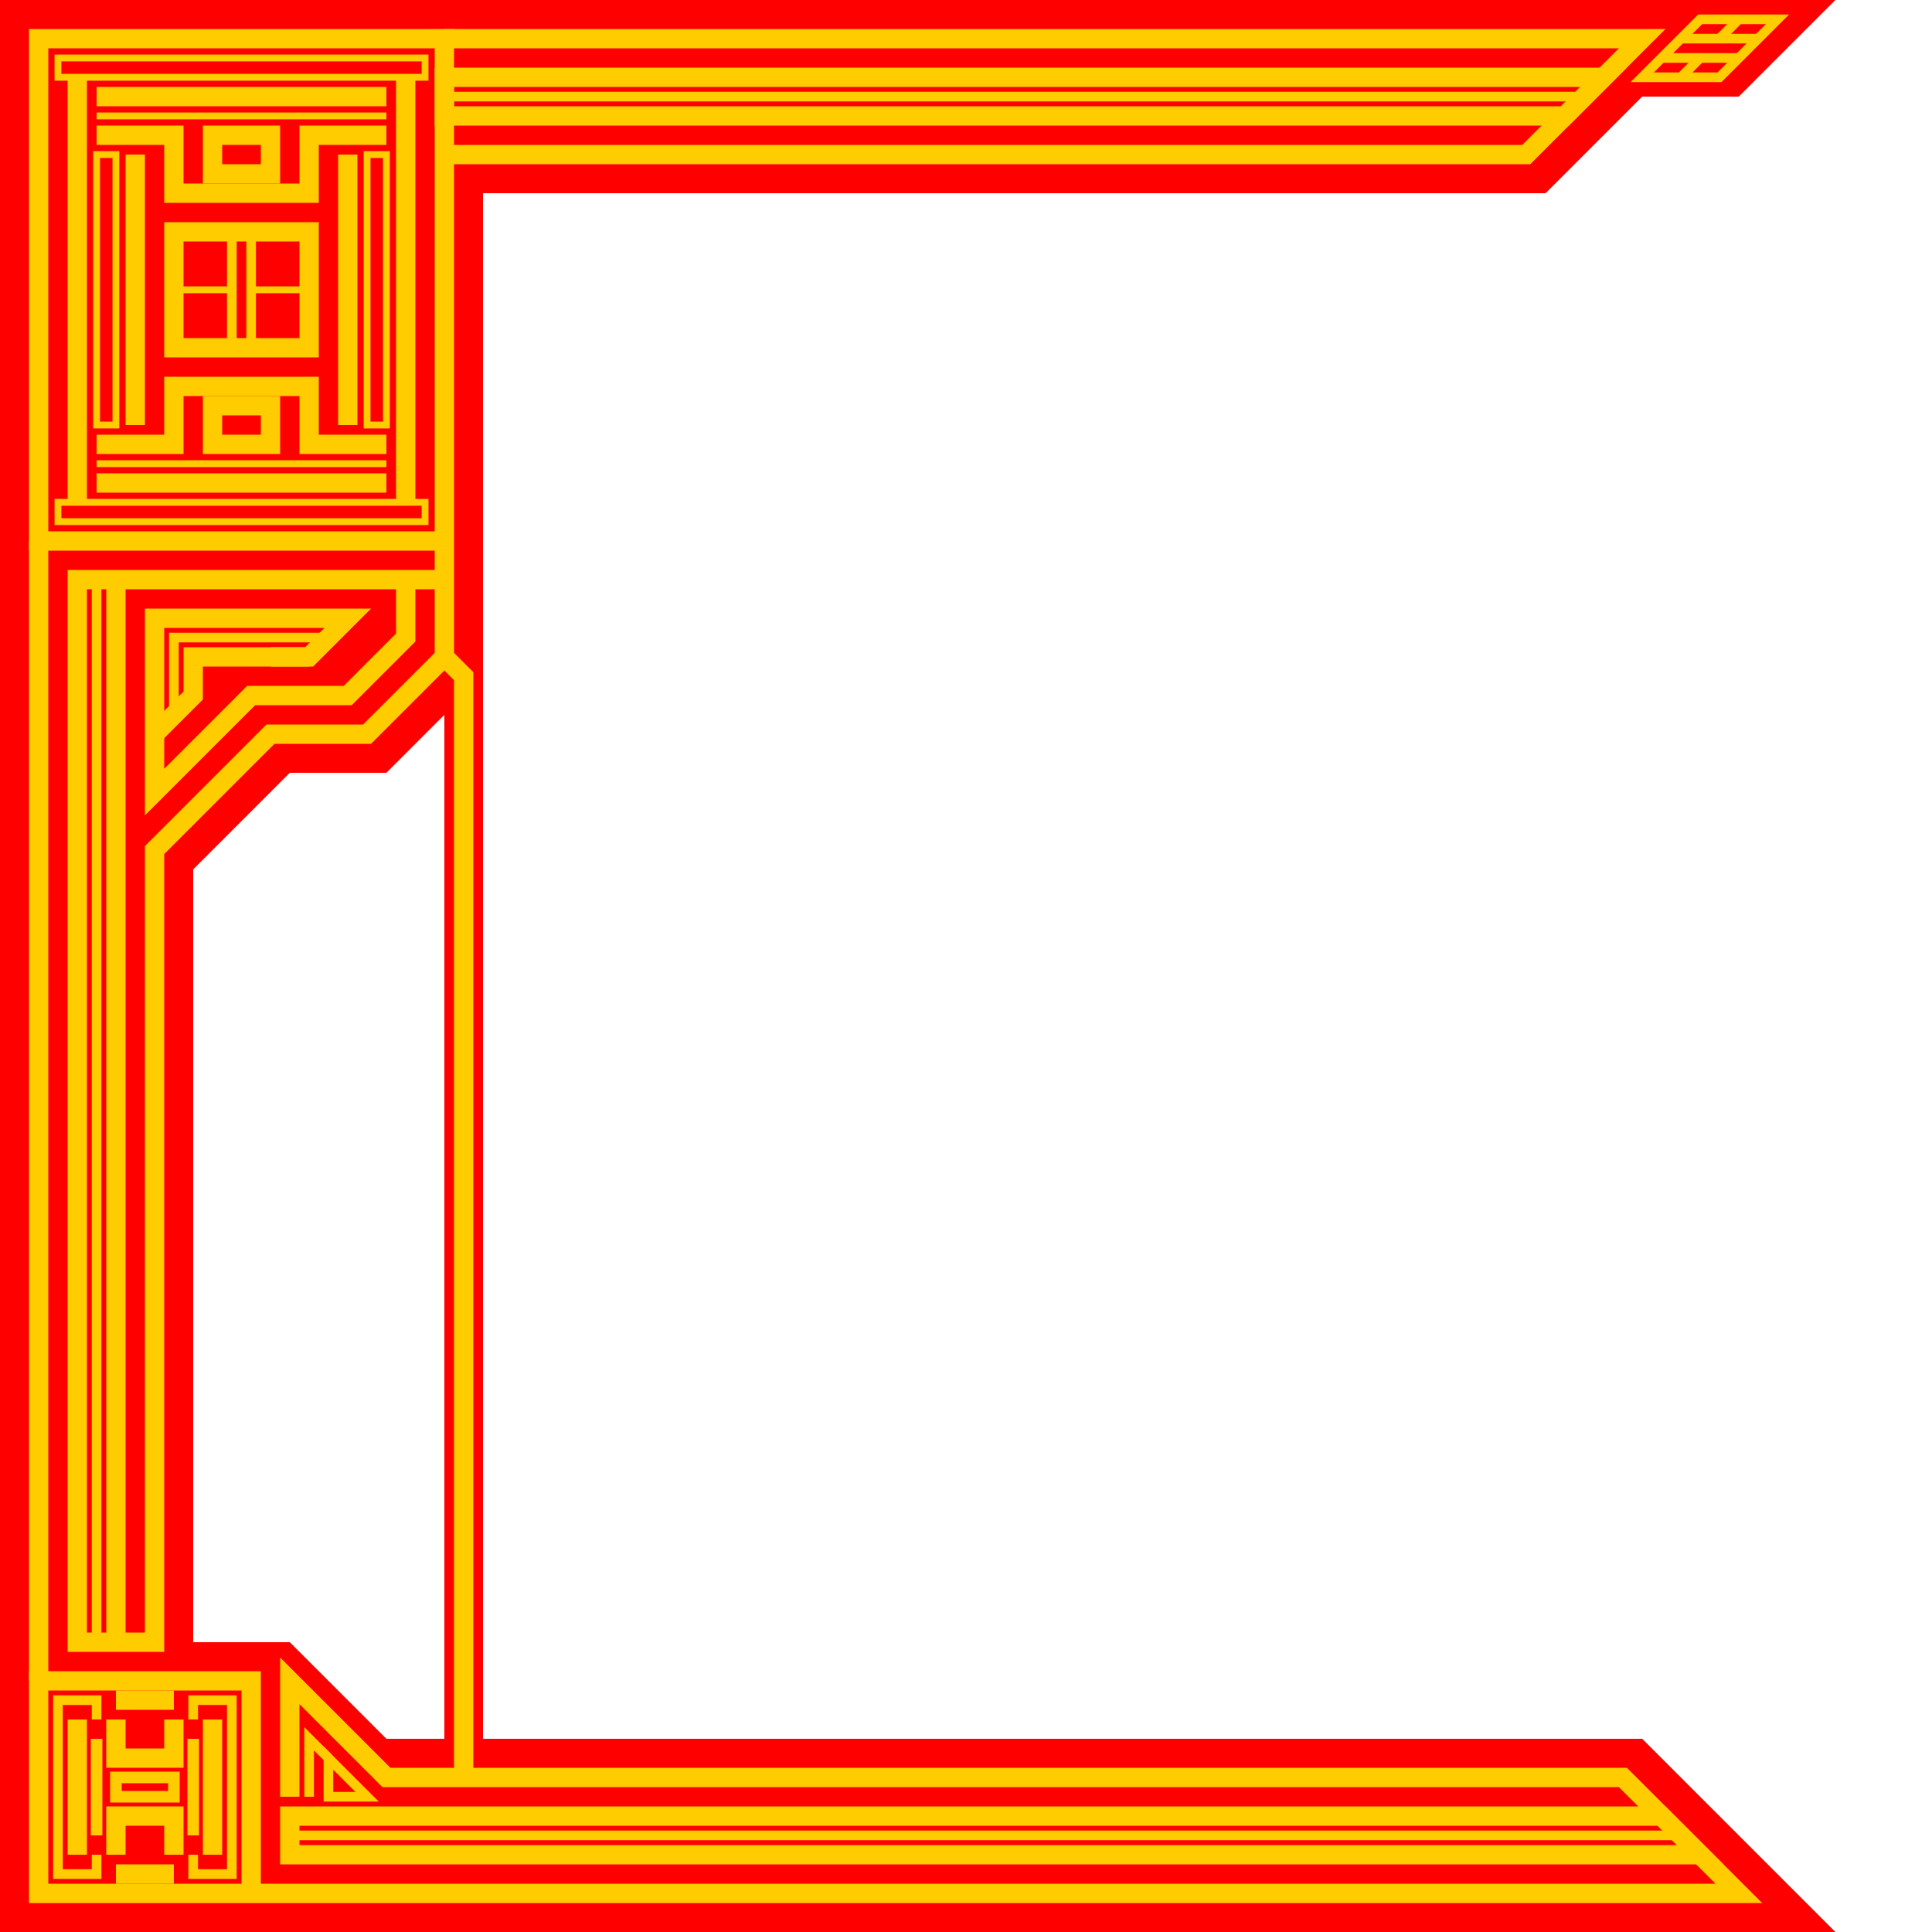 <?xml version="1.0" encoding="UTF-8" standalone="no"?>
<!-- Created with Inkscape (http://www.inkscape.org/) -->

<svg
   xmlns:dc="http://purl.org/dc/elements/1.1/"
   xmlns:cc="http://creativecommons.org/ns#"
   xmlns:rdf="http://www.w3.org/1999/02/22-rdf-syntax-ns#"
   xmlns:svg="http://www.w3.org/2000/svg"
   xmlns="http://www.w3.org/2000/svg"
   xmlns:sodipodi="http://sodipodi.sourceforge.net/DTD/sodipodi-0.dtd"
   xmlns:inkscape="http://www.inkscape.org/namespaces/inkscape"
   width="100px"
   height="100px"
   viewBox="0 0 100 100"
   version="1.1"
   id="SVGRoot"
   inkscape:version="0.92.3 (d244b95, 2018-08-02)"
   sodipodi:docname="console_border_sideways.svg">
  <sodipodi:namedview
     id="base"
     pagecolor="#ffffff"
     bordercolor="#666666"
     borderopacity="1.0"
     inkscape:pageopacity="0.0"
     inkscape:pageshadow="2"
     inkscape:zoom="8.0000004"
     inkscape:cx="76.093838"
     inkscape:cy="56.489272"
     inkscape:document-units="px"
     inkscape:current-layer="layer3"
     showgrid="true"
     inkscape:window-width="2493"
     inkscape:window-height="1385"
     inkscape:window-x="67"
     inkscape:window-y="27"
     inkscape:window-maximized="1"
     inkscape:pagecheckerboard="true">
    <inkscape:grid
       type="xygrid"
       id="grid102" />
  </sodipodi:namedview>
  <defs
     id="defs86" />
  <g
     id="layer1"
     inkscape:groupmode="layer"
     inkscape:label="Layer 1"
     style="display:inline">
    <path
       style="opacity:1;fill:#ff0000;fill-opacity:1;stroke:none;stroke-width:1px;stroke-linecap:butt;stroke-linejoin:miter;stroke-opacity:1"
       d="M 95,100 85,90 H 20 L 15,85 H 10 V 45 l 5,-5 h 5 l 5,-5 V 10 h 55 l 5,-5 h 5 L 95,0 H 0 v 100 z"
       id="path921"
       inkscape:connector-curvature="0"
       sodipodi:nodetypes="ccccccccccccccccc" />
    <path
       style="fill:none;stroke:#ffcc00;stroke-width:1px;stroke-linecap:butt;stroke-linejoin:miter;stroke-opacity:1"
       d="M 23,8 H 79 L 85,2 H 23"
       id="path975"
       inkscape:connector-curvature="0" />
    <path
       style="fill:none;stroke:#ffcc00;stroke-width:0.5;stroke-linecap:butt;stroke-linejoin:miter;stroke-miterlimit:4;stroke-dasharray:none;stroke-opacity:1"
       d="M 89,4 92,1 H 88 L 85,4 Z"
       id="path977"
       inkscape:connector-curvature="0" />
    <path
       style="fill:none;stroke:#ffcc00;stroke-width:0.5;stroke-linecap:butt;stroke-linejoin:miter;stroke-miterlimit:4;stroke-dasharray:none;stroke-opacity:1"
       d="m 86,3 h 4"
       id="path979"
       inkscape:connector-curvature="0" />
    <path
       style="fill:none;stroke:#ffcc00;stroke-width:0.5;stroke-linecap:butt;stroke-linejoin:miter;stroke-miterlimit:4;stroke-dasharray:none;stroke-opacity:1"
       d="m 87,2 h 4"
       id="path981"
       inkscape:connector-curvature="0" />
    <path
       style="fill:none;stroke:#ffcc00;stroke-width:0.5;stroke-linecap:butt;stroke-linejoin:miter;stroke-miterlimit:4;stroke-dasharray:none;stroke-opacity:1"
       d="M 87,4 88,3"
       id="path983"
       inkscape:connector-curvature="0" />
    <path
       style="fill:none;stroke:#ffcc00;stroke-width:0.5;stroke-linecap:butt;stroke-linejoin:miter;stroke-miterlimit:4;stroke-dasharray:none;stroke-opacity:1"
       d="M 89,2 90,1"
       id="path985"
       inkscape:connector-curvature="0" />
  </g>
  <g
     inkscape:groupmode="layer"
     id="layer2"
     inkscape:label="Layer 2" />
  <g
     inkscape:groupmode="layer"
     id="layer3"
     inkscape:label="Layer 3">
    <path
       style="fill:none;stroke:#ffcc00;stroke-width:1px;stroke-linecap:butt;stroke-linejoin:miter;stroke-opacity:1"
       d="M 13,98 V 87 H 2 V 98 H 20 90 L 84,92 H 20 l -5,-5 v 3 3"
       id="path857"
       inkscape:connector-curvature="0"
       sodipodi:nodetypes="ccccccccccc" />
    <path
       style="fill:none;stroke:#ffcc00;stroke-width:1px;stroke-linecap:butt;stroke-linejoin:miter;stroke-opacity:1"
       d="M 88,96 86,94 H 15 v 2 z"
       id="path859"
       inkscape:connector-curvature="0"
       sodipodi:nodetypes="ccccc" />
    <path
       style="fill:none;stroke:#ffcc00;stroke-width:1px;stroke-linecap:butt;stroke-linejoin:miter;stroke-opacity:1"
       d="M 4,96 V 89"
       id="path861"
       inkscape:connector-curvature="0" />
    <path
       style="fill:none;stroke:#ffcc00;stroke-width:1px;stroke-linecap:butt;stroke-linejoin:miter;stroke-opacity:1"
       d="M 11,96 V 89"
       id="path863"
       inkscape:connector-curvature="0" />
    <path
       style="fill:none;stroke:#ffcc00;stroke-width:1px;stroke-linecap:butt;stroke-linejoin:miter;stroke-opacity:1"
       d="m 6,96 v -2 h 3 v 2"
       id="path865"
       inkscape:connector-curvature="0" />
    <path
       style="fill:none;stroke:#ffcc00;stroke-width:1px;stroke-linecap:butt;stroke-linejoin:miter;stroke-opacity:1"
       d="m 6,89 v 2 h 3 v -2"
       id="path867"
       inkscape:connector-curvature="0" />
    <path
       style="fill:none;stroke:#ffcc00;stroke-width:0.6;stroke-linecap:butt;stroke-linejoin:miter;stroke-miterlimit:4;stroke-dasharray:none;stroke-opacity:1"
       d="m 6,93 v -1 h 3 v 1 H 7 Z"
       id="path871"
       inkscape:connector-curvature="0"
       sodipodi:nodetypes="ccccc" />
    <path
       style="fill:none;stroke:#ffcc00;stroke-width:0.6;stroke-linecap:butt;stroke-linejoin:miter;stroke-miterlimit:4;stroke-dasharray:none;stroke-opacity:1"
       d="M 10,95 V 90"
       id="path873"
       inkscape:connector-curvature="0" />
    <path
       style="fill:none;stroke:#ffcc00;stroke-width:0.6;stroke-linecap:butt;stroke-linejoin:miter;stroke-miterlimit:4;stroke-dasharray:none;stroke-opacity:1"
       d="M 5,95 V 90"
       id="path875"
       inkscape:connector-curvature="0" />
    <path
       style="fill:none;stroke:#ffcc00;stroke-width:0.5;stroke-linecap:butt;stroke-linejoin:miter;stroke-miterlimit:4;stroke-dasharray:none;stroke-opacity:1"
       d="m 5,96 v 1 H 3 v -9 c 0,0 2,0 2,0 v 1"
       id="path877"
       inkscape:connector-curvature="0" />
    <path
       style="fill:none;stroke:#ffcc00;stroke-width:0.5;stroke-linecap:butt;stroke-linejoin:miter;stroke-miterlimit:4;stroke-dasharray:none;stroke-opacity:1"
       d="m 10,96 v 1 h 2 v -9 h -2 v 1"
       id="path879"
       inkscape:connector-curvature="0" />
    <path
       style="fill:none;stroke:#ffcc00;stroke-width:1px;stroke-linecap:butt;stroke-linejoin:miter;stroke-opacity:1"
       d="M 6,88 H 9"
       id="path886"
       inkscape:connector-curvature="0" />
    <path
       style="fill:none;stroke:#ffcc00;stroke-width:1px;stroke-linecap:butt;stroke-linejoin:miter;stroke-opacity:1"
       d="M 6,97 H 9"
       id="path888"
       inkscape:connector-curvature="0" />
    <path
       style="fill:none;stroke:#ffcc00;stroke-width:0.5;stroke-linecap:butt;stroke-linejoin:miter;stroke-miterlimit:4;stroke-dasharray:none;stroke-opacity:1"
       d="M 15,95 H 87"
       id="path896"
       inkscape:connector-curvature="0"
       sodipodi:nodetypes="cc" />
    <path
       style="fill:none;stroke:#ffcc00;stroke-width:1px;stroke-linecap:butt;stroke-linejoin:miter;stroke-opacity:1"
       d="M 23,28 H 2 V 2 h 21 v 32 l -4,4 h -2"
       id="path906"
       inkscape:connector-curvature="0"
       sodipodi:nodetypes="ccccccc" />
    <path
       style="fill:none;stroke:#ffcc00;stroke-width:1px;stroke-linecap:butt;stroke-linejoin:miter;stroke-opacity:1"
       d="M 5,25 H 20"
       id="path908"
       inkscape:connector-curvature="0" />
    <path
       style="fill:none;stroke:#ffcc00;stroke-width:1px;stroke-linecap:butt;stroke-linejoin:miter;stroke-opacity:1"
       d="M 5,5 H 20"
       id="path910"
       inkscape:connector-curvature="0" />
    <path
       style="fill:none;stroke:#ffcc00;stroke-width:0.5;stroke-linecap:butt;stroke-linejoin:miter;stroke-miterlimit:4;stroke-dasharray:none;stroke-opacity:1"
       d="m 19,93 -2,-2 v 2 z"
       id="path912"
       inkscape:connector-curvature="0"
       sodipodi:nodetypes="cccc" />
    <path
       style="fill:none;stroke:#ffcc00;stroke-width:0.5;stroke-linecap:butt;stroke-linejoin:miter;stroke-miterlimit:4;stroke-dasharray:none;stroke-opacity:1"
       d="m 16,93 v -3 l 1,1"
       id="path914"
       inkscape:connector-curvature="0"
       sodipodi:nodetypes="ccc" />
    <path
       style="fill:none;stroke:#ffcc00;stroke-width:1px;stroke-linecap:butt;stroke-linejoin:miter;stroke-opacity:1"
       d="M 2,87 V 28"
       id="path916"
       inkscape:connector-curvature="0"
       sodipodi:nodetypes="cc" />
    <path
       style="fill:none;stroke:#ffcc00;stroke-width:1px;stroke-linecap:butt;stroke-linejoin:miter;stroke-opacity:1"
       d="M 23,30 H 4 V 45 85 H 8 V 44 l 6,-6 h 3"
       id="path918"
       inkscape:connector-curvature="0"
       sodipodi:nodetypes="cccccccc" />
    <path
       style="fill:none;stroke:#ffcc00;stroke-width:1;stroke-linecap:butt;stroke-linejoin:miter;stroke-miterlimit:4;stroke-dasharray:none;stroke-opacity:1"
       d="M 6,85 V 30"
       id="path920"
       inkscape:connector-curvature="0" />
    <path
       inkscape:connector-curvature="0"
       id="path922"
       d="M 5,85 V 30"
       style="fill:none;stroke:#ffcc00;stroke-width:0.5;stroke-linecap:butt;stroke-linejoin:miter;stroke-miterlimit:4;stroke-dasharray:none;stroke-opacity:1" />
    <path
       style="fill:none;stroke:#ffcc00;stroke-width:1px;stroke-linecap:butt;stroke-linejoin:miter;stroke-opacity:1"
       d="m 14,34 h 2 l 2,-2 H 8 v 9 l 5,-5 h 5 l 3,-3 v -1 -2"
       id="path928"
       inkscape:connector-curvature="0"
       sodipodi:nodetypes="cccccc" />
    <path
       style="fill:none;stroke:#ffcc00;stroke-width:1px;stroke-linecap:butt;stroke-linejoin:miter;stroke-opacity:1"
       d="m 16,34 h -6 v 2 l -2,2"
       id="path930"
       inkscape:connector-curvature="0"
       sodipodi:nodetypes="cccc" />
    <path
       style="fill:none;stroke:#ffcc00;stroke-width:1px;stroke-linecap:butt;stroke-linejoin:miter;stroke-opacity:1"
       d="m 9,18 h 7 V 12 H 9 Z"
       id="path934"
       inkscape:connector-curvature="0" />
    <path
       style="fill:none;stroke:#ffcc00;stroke-width:1px;stroke-linecap:butt;stroke-linejoin:miter;stroke-opacity:1"
       d="M 7,22 V 8"
       id="path936"
       inkscape:connector-curvature="0" />
    <path
       style="fill:none;stroke:#ffcc00;stroke-width:1px;stroke-linecap:butt;stroke-linejoin:miter;stroke-opacity:1"
       d="M 18,22 V 8"
       id="path938"
       inkscape:connector-curvature="0" />
    <path
       style="fill:none;stroke:#ffcc00;stroke-width:1px;stroke-linecap:butt;stroke-linejoin:miter;stroke-opacity:1"
       d="m 5,23 h 4 v -3 h 7 v 3 h 4"
       id="path940"
       inkscape:connector-curvature="0" />
    <path
       style="fill:none;stroke:#ffcc00;stroke-width:1px;stroke-linecap:butt;stroke-linejoin:miter;stroke-opacity:1"
       d="m 5,7 h 4 v 3 h 7 V 7 h 4"
       id="path943"
       inkscape:connector-curvature="0" />
    <path
       style="fill:none;stroke:#ffcc00;stroke-width:1px;stroke-linecap:butt;stroke-linejoin:miter;stroke-opacity:1"
       d="m 11,23 v -2 h 3 v 2 z"
       id="path945"
       inkscape:connector-curvature="0" />
    <path
       style="fill:none;stroke:#ffcc00;stroke-width:1px;stroke-linecap:butt;stroke-linejoin:miter;stroke-opacity:1"
       d="m 11,7 v 2 h 3 V 7 Z"
       id="path947"
       inkscape:connector-curvature="0" />
    <path
       style="fill:none;stroke:#ffcc00;stroke-width:0.5;stroke-linecap:butt;stroke-linejoin:miter;stroke-miterlimit:4;stroke-dasharray:none;stroke-opacity:1"
       d="M 12,18 V 12"
       id="path949"
       inkscape:connector-curvature="0" />
    <path
       inkscape:connector-curvature="0"
       id="path951"
       d="M 13,18 V 12"
       style="fill:none;stroke:#ffcc00;stroke-width:0.5;stroke-linecap:butt;stroke-linejoin:miter;stroke-miterlimit:4;stroke-dasharray:none;stroke-opacity:1" />
    <path
       style="fill:none;stroke:#ffcc00;stroke-width:0.354;stroke-linecap:butt;stroke-linejoin:miter;stroke-miterlimit:4;stroke-dasharray:none;stroke-opacity:1"
       d="m 9,15 h 3"
       id="path953"
       inkscape:connector-curvature="0" />
    <path
       inkscape:connector-curvature="0"
       id="path955"
       d="m 13,15 h 3"
       style="fill:none;stroke:#ffcc00;stroke-width:0.354;stroke-linecap:butt;stroke-linejoin:miter;stroke-miterlimit:4;stroke-dasharray:none;stroke-opacity:1" />
    <path
       inkscape:connector-curvature="0"
       id="path957"
       d="M 4,26 V 4"
       style="fill:none;stroke:#ffcc00;stroke-width:1px;stroke-linecap:butt;stroke-linejoin:miter;stroke-opacity:1"
       sodipodi:nodetypes="cc" />
    <path
       sodipodi:nodetypes="cc"
       style="fill:none;stroke:#ffcc00;stroke-width:1px;stroke-linecap:butt;stroke-linejoin:miter;stroke-opacity:1"
       d="M 21,26 V 4"
       id="path959"
       inkscape:connector-curvature="0" />
    <path
       inkscape:connector-curvature="0"
       id="path961"
       d="M 5,24 H 20"
       style="fill:none;stroke:#ffcc00;stroke-width:0.354;stroke-linecap:butt;stroke-linejoin:miter;stroke-miterlimit:4;stroke-dasharray:none;stroke-opacity:1"
       sodipodi:nodetypes="cc" />
    <path
       sodipodi:nodetypes="cc"
       style="fill:none;stroke:#ffcc00;stroke-width:0.354;stroke-linecap:butt;stroke-linejoin:miter;stroke-miterlimit:4;stroke-dasharray:none;stroke-opacity:1"
       d="M 5,6 H 20"
       id="path963"
       inkscape:connector-curvature="0" />
    <path
       inkscape:connector-curvature="0"
       id="path965"
       d="M 3,3 H 22 V 4 H 3 Z"
       style="fill:none;stroke:#ffcc00;stroke-width:0.354;stroke-linecap:butt;stroke-linejoin:miter;stroke-miterlimit:4;stroke-dasharray:none;stroke-opacity:1"
       sodipodi:nodetypes="cc" />
    <path
       sodipodi:nodetypes="cc"
       style="fill:none;stroke:#ffcc00;stroke-width:0.354;stroke-linecap:butt;stroke-linejoin:miter;stroke-miterlimit:4;stroke-dasharray:none;stroke-opacity:1"
       d="M 3,27 H 22 V 26 H 3 Z"
       id="path967"
       inkscape:connector-curvature="0" />
    <path
       style="fill:none;stroke:#ffcc00;stroke-width:0.354;stroke-linecap:butt;stroke-linejoin:miter;stroke-miterlimit:4;stroke-dasharray:none;stroke-opacity:1"
       d="m 19,22 h 1 V 8 h -1 z"
       id="path971"
       inkscape:connector-curvature="0" />
    <path
       inkscape:connector-curvature="0"
       id="path973"
       d="M 5,22 H 6 V 8 H 5 Z"
       style="fill:none;stroke:#ffcc00;stroke-width:0.354;stroke-linecap:butt;stroke-linejoin:miter;stroke-miterlimit:4;stroke-dasharray:none;stroke-opacity:1" />
    <path
       sodipodi:nodetypes="ccccc"
       inkscape:connector-curvature="0"
       id="path991"
       d="M 81,6 83,4 H 23 v 2 z"
       style="fill:none;stroke:#ffcc00;stroke-width:1px;stroke-linecap:butt;stroke-linejoin:miter;stroke-opacity:1" />
    <path
       sodipodi:nodetypes="cc"
       inkscape:connector-curvature="0"
       id="path993"
       d="M 23,5 H 82"
       style="fill:none;stroke:#ffcc00;stroke-width:0.5;stroke-linecap:butt;stroke-linejoin:miter;stroke-miterlimit:4;stroke-dasharray:none;stroke-opacity:1" />
    <path
       style="fill:none;stroke:#ffcc00;stroke-width:0.5;stroke-linecap:butt;stroke-linejoin:miter;stroke-miterlimit:4;stroke-dasharray:none;stroke-opacity:1"
       d="m 9,37 v -4 h 8"
       id="path995"
       inkscape:connector-curvature="0" />
    <path
       style="fill:#ff0000;fill-opacity:1;stroke:none;stroke-width:1px;stroke-linecap:butt;stroke-linejoin:miter;stroke-opacity:1"
       d="M 25,35 V 90 H 23 V 35 Z"
       id="path4573"
       inkscape:connector-curvature="0" />
    <path
       style="fill:none;stroke:#ffcc00;stroke-width:1px;stroke-linecap:butt;stroke-linejoin:miter;stroke-opacity:1"
       d="M 24,92 V 35 l -1,-1"
       id="path4575"
       inkscape:connector-curvature="0" />
  </g>
</svg>
